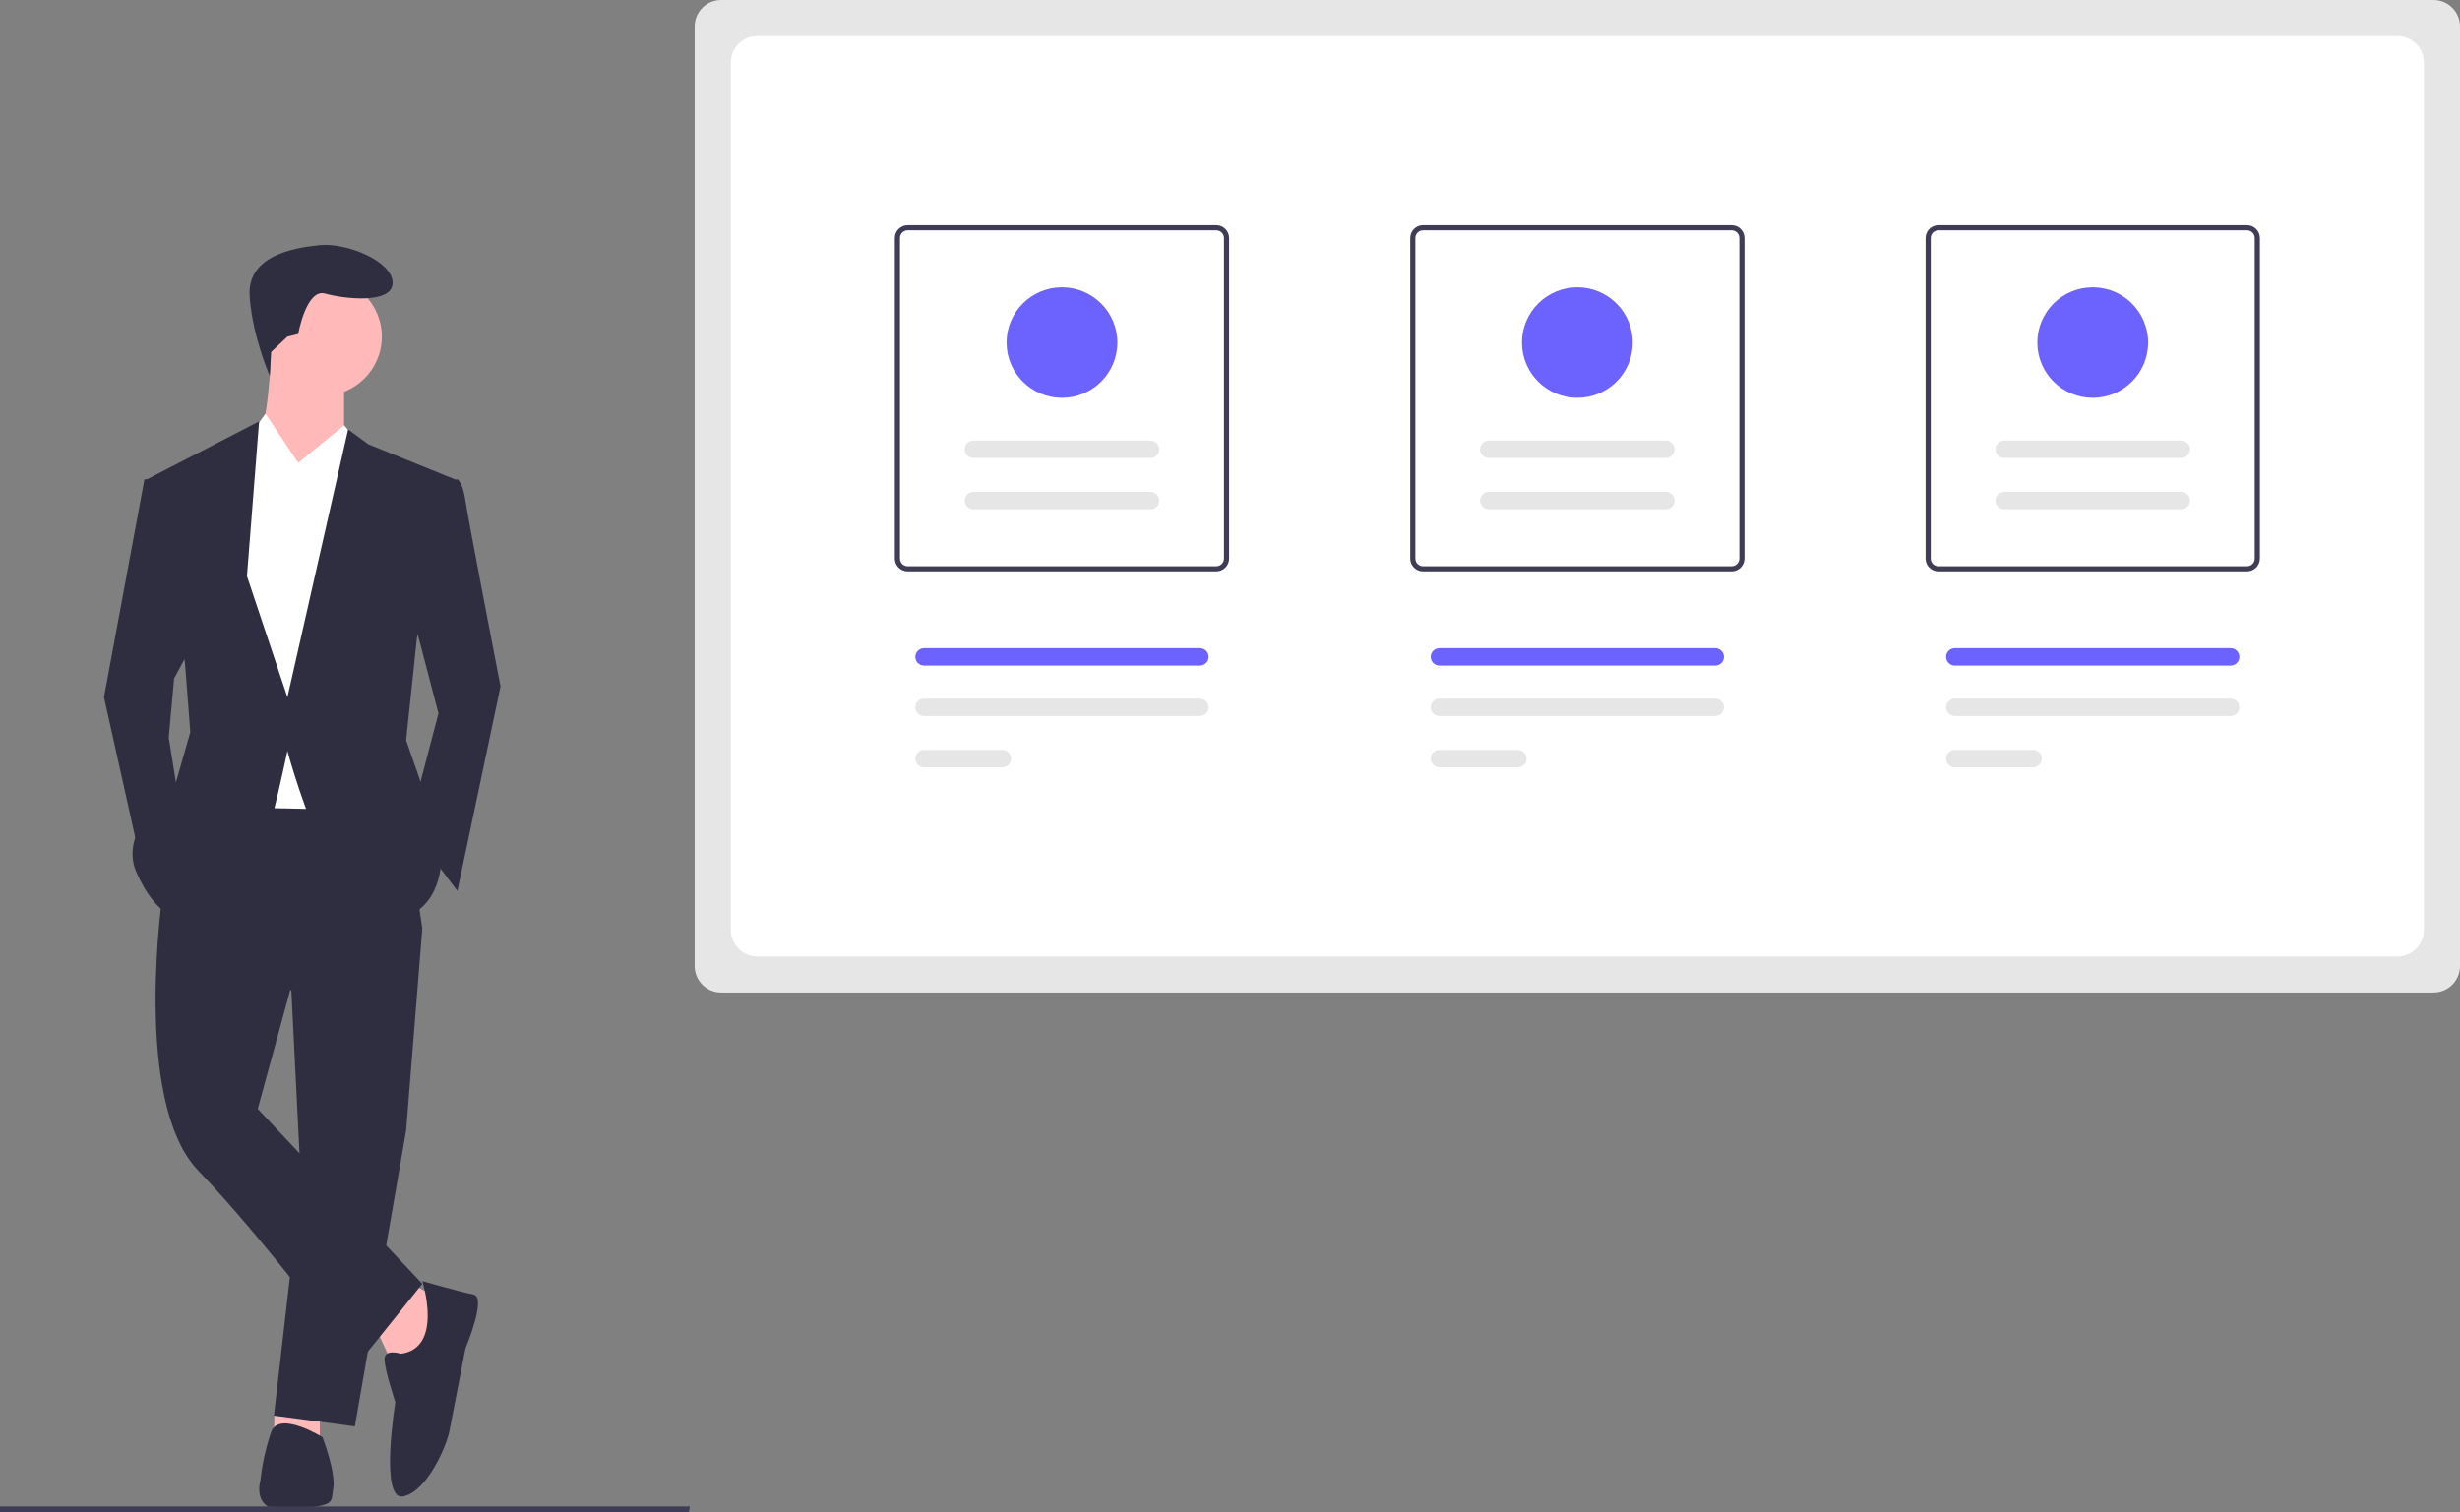 <svg width="688" height="423" viewBox="0 0 688 423" fill="none" xmlns="http://www.w3.org/2000/svg">
<rect x="0" y="0" width="688" height="423" fill="#808080" stroke="none"/>
<g clip-path="url(#clip0)">
<path d="M680.591 277.658H201.696C199.732 277.656 197.849 276.876 196.46 275.491C195.071 274.105 194.29 272.226 194.287 270.266V7.392C194.29 5.432 195.071 3.553 196.46 2.167C197.849 0.782 199.732 0.002 201.696 0H680.591C682.555 0.002 684.439 0.782 685.828 2.167C687.217 3.553 687.998 5.432 688 7.392V270.266C687.998 272.226 687.217 274.105 685.828 275.491C684.439 276.876 682.555 277.656 680.591 277.658Z" fill="#E6E6E6"/>
<path d="M670.488 267.578H211.8C209.835 267.576 207.952 266.797 206.563 265.411C205.174 264.025 204.393 262.146 204.391 260.186V17.472C204.393 15.512 205.174 13.633 206.563 12.247C207.952 10.861 209.835 10.082 211.8 10.08H670.488C672.452 10.082 674.335 10.861 675.724 12.247C677.113 13.633 677.895 15.512 677.897 17.472V260.186C677.895 262.146 677.113 264.025 675.724 265.411C674.335 266.797 672.452 267.576 670.488 267.578Z" fill="white"/>
<path d="M340.151 159.839H253.856C252.903 159.838 251.989 159.46 251.315 158.787C250.641 158.115 250.262 157.203 250.261 156.252V66.588C250.262 65.636 250.641 64.725 251.315 64.052C251.989 63.38 252.903 63.001 253.856 63H340.151C341.104 63.001 342.018 63.38 342.692 64.052C343.367 64.725 343.746 65.636 343.747 66.588V156.252C343.746 157.203 343.367 158.115 342.692 158.787C342.018 159.46 341.104 159.838 340.151 159.839ZM253.856 64.435C253.284 64.436 252.736 64.663 252.332 65.066C251.927 65.47 251.7 66.017 251.699 66.588V156.252C251.7 156.822 251.927 157.37 252.332 157.773C252.736 158.177 253.284 158.404 253.856 158.404H340.151C340.723 158.404 341.272 158.177 341.676 157.773C342.08 157.37 342.308 156.822 342.309 156.252V66.588C342.308 66.017 342.08 65.47 341.676 65.066C341.272 64.663 340.723 64.436 340.151 64.435H253.856Z" fill="#3F3D56"/>
<path d="M484.291 159.839H397.996C397.043 159.838 396.129 159.46 395.455 158.787C394.781 158.115 394.402 157.203 394.401 156.252V66.588C394.402 65.636 394.781 64.725 395.455 64.052C396.129 63.38 397.043 63.001 397.996 63H484.291C485.244 63.001 486.158 63.38 486.832 64.052C487.506 64.725 487.886 65.636 487.887 66.588V156.252C487.886 157.203 487.506 158.115 486.832 158.787C486.158 159.46 485.244 159.838 484.291 159.839ZM397.996 64.435C397.424 64.436 396.876 64.663 396.471 65.066C396.067 65.47 395.839 66.017 395.839 66.588V156.252C395.839 156.822 396.067 157.37 396.471 157.773C396.876 158.177 397.424 158.404 397.996 158.404H484.291C484.863 158.404 485.411 158.177 485.816 157.773C486.22 157.37 486.448 156.822 486.448 156.252V66.588C486.448 66.017 486.22 65.47 485.816 65.066C485.411 64.663 484.863 64.436 484.291 64.435H397.996Z" fill="#3F3D56"/>
<path d="M628.431 159.839H542.136C541.183 159.838 540.269 159.46 539.595 158.787C538.921 158.115 538.542 157.203 538.541 156.252V66.588C538.542 65.636 538.921 64.725 539.595 64.052C540.269 63.38 541.183 63.001 542.136 63H628.431C629.384 63.001 630.298 63.38 630.972 64.052C631.646 64.725 632.025 65.636 632.027 66.588V156.252C632.025 157.203 631.646 158.115 630.972 158.787C630.298 159.46 629.384 159.838 628.431 159.839ZM542.136 64.435C541.564 64.436 541.016 64.663 540.611 65.066C540.207 65.47 539.979 66.017 539.979 66.588V156.252C539.979 156.822 540.207 157.37 540.611 157.773C541.016 158.177 541.564 158.404 542.136 158.404H628.431C629.003 158.404 629.551 158.177 629.956 157.773C630.36 157.37 630.588 156.822 630.588 156.252V66.588C630.588 66.017 630.36 65.47 629.956 65.066C629.551 64.663 629.003 64.436 628.431 64.435H542.136Z" fill="#3F3D56"/>
<path d="M280.34 214.658C280.661 214.658 280.979 214.596 281.276 214.474C281.572 214.352 281.842 214.172 282.069 213.946C282.296 213.72 282.476 213.451 282.599 213.155C282.722 212.86 282.785 212.543 282.785 212.222C282.785 211.902 282.722 211.585 282.599 211.289C282.476 210.994 282.296 210.725 282.069 210.499C281.842 210.273 281.572 210.093 281.276 209.971C280.979 209.849 280.661 209.786 280.34 209.787H258.436C257.789 209.787 257.168 210.044 256.71 210.5C256.252 210.957 255.995 211.577 255.995 212.222C255.995 212.868 256.252 213.488 256.71 213.945C257.168 214.401 257.789 214.658 258.436 214.658H280.34Z" fill="#E6E6E6"/>
<path d="M335.571 200.309C336.219 200.309 336.84 200.052 337.297 199.595C337.755 199.139 338.012 198.519 338.012 197.873C338.012 197.227 337.755 196.608 337.297 196.151C336.84 195.694 336.219 195.438 335.571 195.438H258.436C257.789 195.438 257.168 195.694 256.71 196.151C256.252 196.608 255.995 197.227 255.995 197.873C255.995 198.519 256.252 199.139 256.71 199.595C257.168 200.052 257.789 200.309 258.436 200.309H335.571Z" fill="#E6E6E6"/>
<path d="M424.48 214.658C425.127 214.657 425.747 214.4 426.203 213.943C426.66 213.486 426.917 212.868 426.917 212.222C426.917 211.577 426.66 210.958 426.203 210.502C425.747 210.045 425.127 209.788 424.48 209.787H402.576C401.929 209.787 401.308 210.044 400.85 210.5C400.392 210.957 400.135 211.577 400.135 212.222C400.135 212.868 400.392 213.488 400.85 213.945C401.308 214.401 401.929 214.658 402.576 214.658H424.48Z" fill="#E6E6E6"/>
<path d="M479.711 200.309C480.359 200.309 480.979 200.052 481.437 199.595C481.895 199.139 482.152 198.519 482.152 197.873C482.152 197.227 481.895 196.608 481.437 196.151C480.979 195.694 480.359 195.438 479.711 195.438H402.576C401.929 195.438 401.308 195.694 400.85 196.151C400.392 196.608 400.135 197.227 400.135 197.873C400.135 198.519 400.392 199.139 400.85 199.595C401.308 200.052 401.929 200.309 402.576 200.309H479.711Z" fill="#E6E6E6"/>
<path d="M568.62 214.658C569.267 214.657 569.886 214.4 570.343 213.943C570.8 213.486 571.057 212.868 571.057 212.222C571.057 211.577 570.8 210.958 570.343 210.502C569.886 210.045 569.267 209.788 568.62 209.787H546.716C546.395 209.786 546.077 209.849 545.781 209.971C545.484 210.093 545.214 210.273 544.987 210.499C544.76 210.725 544.58 210.994 544.457 211.289C544.334 211.585 544.271 211.902 544.271 212.222C544.271 212.543 544.334 212.86 544.457 213.155C544.58 213.451 544.76 213.72 544.987 213.946C545.214 214.172 545.484 214.352 545.781 214.474C546.077 214.596 546.395 214.658 546.716 214.658H568.62Z" fill="#E6E6E6"/>
<path d="M623.851 200.309C624.498 200.309 625.119 200.052 625.577 199.595C626.035 199.139 626.292 198.519 626.292 197.873C626.292 197.227 626.035 196.608 625.577 196.151C625.119 195.694 624.498 195.438 623.851 195.438H546.716C546.069 195.438 545.448 195.694 544.99 196.151C544.532 196.608 544.275 197.227 544.275 197.873C544.275 198.519 544.532 199.139 544.99 199.595C545.448 200.052 546.069 200.309 546.716 200.309H623.851Z" fill="#E6E6E6"/>
<path d="M335.571 186.197C335.892 186.198 336.21 186.135 336.507 186.013C336.803 185.891 337.073 185.711 337.3 185.485C337.527 185.259 337.707 184.99 337.83 184.695C337.953 184.399 338.017 184.082 338.017 183.762C338.017 183.441 337.953 183.124 337.83 182.829C337.707 182.533 337.527 182.264 337.3 182.038C337.073 181.812 336.803 181.632 336.507 181.51C336.21 181.388 335.892 181.326 335.571 181.326H258.436C257.789 181.326 257.168 181.583 256.71 182.039C256.252 182.496 255.995 183.116 255.995 183.762C255.995 184.407 256.252 185.027 256.71 185.484C257.168 185.94 257.789 186.197 258.436 186.197H335.571Z" fill="#6C63FF"/>
<path d="M479.711 186.197C480.358 186.196 480.978 185.939 481.435 185.482C481.891 185.026 482.148 184.407 482.148 183.762C482.148 183.116 481.891 182.498 481.435 182.041C480.978 181.584 480.358 181.327 479.711 181.326H402.576C401.929 181.326 401.308 181.583 400.85 182.039C400.392 182.496 400.135 183.116 400.135 183.762C400.135 184.407 400.392 185.027 400.85 185.484C401.308 185.94 401.929 186.197 402.576 186.197H479.711Z" fill="#6C63FF"/>
<path d="M623.851 186.197C624.499 186.197 625.119 185.94 625.577 185.484C626.035 185.027 626.292 184.407 626.292 183.762C626.292 183.116 626.035 182.496 625.577 182.039C625.119 181.583 624.499 181.326 623.851 181.326H546.716C546.395 181.326 546.077 181.388 545.781 181.51C545.484 181.632 545.214 181.812 544.987 182.038C544.76 182.264 544.58 182.533 544.457 182.829C544.334 183.124 544.271 183.441 544.271 183.762C544.271 184.082 544.334 184.399 544.457 184.695C544.58 184.99 544.76 185.259 544.987 185.485C545.214 185.711 545.484 185.891 545.781 186.013C546.077 186.135 546.395 186.198 546.716 186.197H623.851Z" fill="#6C63FF"/>
<path d="M321.764 142.462C322.411 142.462 323.032 142.205 323.49 141.749C323.947 141.292 324.205 140.672 324.205 140.027C324.205 139.381 323.947 138.761 323.49 138.304C323.032 137.848 322.411 137.591 321.764 137.591H272.244C271.597 137.591 270.976 137.848 270.518 138.304C270.06 138.761 269.803 139.381 269.803 140.027C269.803 140.672 270.06 141.292 270.518 141.749C270.976 142.205 271.597 142.462 272.244 142.462H321.764Z" fill="#E6E6E6"/>
<path d="M321.764 128.113C322.411 128.113 323.032 127.856 323.49 127.4C323.947 126.943 324.205 126.323 324.205 125.677C324.205 125.031 323.947 124.412 323.49 123.955C323.032 123.499 322.411 123.242 321.764 123.242H272.244C271.597 123.242 270.976 123.499 270.518 123.955C270.06 124.412 269.803 125.031 269.803 125.677C269.803 126.323 270.06 126.943 270.518 127.4C270.976 127.856 271.597 128.113 272.244 128.113H321.764Z" fill="#E6E6E6"/>
<path d="M297.004 111.289C305.56 111.289 312.496 104.369 312.496 95.833C312.496 87.297 305.56 80.377 297.004 80.377C288.448 80.377 281.512 87.297 281.512 95.833C281.512 104.369 288.448 111.289 297.004 111.289Z" fill="#6C63FF"/>
<path d="M465.903 142.462C466.551 142.462 467.172 142.205 467.63 141.749C468.087 141.292 468.345 140.672 468.345 140.027C468.345 139.381 468.087 138.761 467.63 138.304C467.172 137.848 466.551 137.591 465.903 137.591H416.384C415.737 137.591 415.116 137.848 414.658 138.304C414.2 138.761 413.943 139.381 413.943 140.027C413.943 140.672 414.2 141.292 414.658 141.749C415.116 142.205 415.737 142.462 416.384 142.462H465.903Z" fill="#E6E6E6"/>
<path d="M465.903 128.113C466.551 128.113 467.172 127.856 467.63 127.4C468.087 126.943 468.345 126.323 468.345 125.677C468.345 125.031 468.087 124.412 467.63 123.955C467.172 123.499 466.551 123.242 465.903 123.242H416.384C415.737 123.242 415.116 123.499 414.658 123.955C414.2 124.412 413.943 125.031 413.943 125.677C413.943 126.323 414.2 126.943 414.658 127.4C415.116 127.856 415.737 128.113 416.384 128.113H465.903Z" fill="#E6E6E6"/>
<path d="M441.144 111.289C449.7 111.289 456.635 104.369 456.635 95.833C456.635 87.297 449.7 80.377 441.144 80.377C432.588 80.377 425.652 87.297 425.652 95.833C425.652 104.369 432.588 111.289 441.144 111.289Z" fill="#6C63FF"/>
<path d="M610.043 142.462C610.691 142.462 611.311 142.205 611.769 141.749C612.227 141.292 612.484 140.672 612.484 140.027C612.484 139.381 612.227 138.761 611.769 138.304C611.311 137.848 610.691 137.591 610.043 137.591H560.524C559.876 137.591 559.255 137.848 558.797 138.304C558.34 138.761 558.083 139.381 558.083 140.027C558.083 140.672 558.34 141.292 558.797 141.749C559.255 142.205 559.876 142.462 560.524 142.462H610.043Z" fill="#E6E6E6"/>
<path d="M610.043 128.113C610.691 128.113 611.311 127.856 611.769 127.4C612.227 126.943 612.484 126.323 612.484 125.677C612.484 125.031 612.227 124.412 611.769 123.955C611.311 123.499 610.691 123.242 610.043 123.242H560.524C559.876 123.242 559.255 123.499 558.797 123.955C558.34 124.412 558.083 125.031 558.083 125.677C558.083 126.323 558.34 126.943 558.797 127.4C559.255 127.856 559.876 128.113 560.524 128.113H610.043Z" fill="#E6E6E6"/>
<path d="M585.284 111.289C593.839 111.289 600.775 104.369 600.775 95.833C600.775 87.297 593.839 80.377 585.284 80.377C576.728 80.377 569.792 87.297 569.792 95.833C569.792 104.369 576.728 111.289 585.284 111.289Z" fill="#6C63FF"/>
<path d="M115.091 359.141L123.39 363.657L118.109 380.971L109.81 381.724L105.282 371.938L115.091 359.141Z" fill="#FFB9B9"/>
<path d="M89.438 393.768V402.047L76.612 401.295L76.79 394.475L89.438 393.768Z" fill="#FFB9B9"/>
<path d="M118.109 259.778L113.582 316.235L99.246 399.036L76.612 396.025L84.156 330.536L81.138 270.317L118.109 259.778Z" fill="#2F2E41"/>
<path d="M57.749 217.625L112.073 218.377L118.109 259.778L81.138 277.092L72.085 310.212L118.109 359.141L100.001 381.723C100.001 381.723 74.348 347.097 55.486 327.526C36.623 307.954 45.677 248.487 45.677 248.487L57.749 217.625Z" fill="#2F2E41"/>
<path d="M90.192 110.734C99.36 110.734 106.791 103.32 106.791 94.174C106.791 85.028 99.36 77.614 90.192 77.614C81.025 77.614 73.594 85.028 73.594 94.174C73.594 103.32 81.025 110.734 90.192 110.734Z" fill="#FFB9B9"/>
<path d="M96.228 105.465V122.026L84.911 140.091C84.911 140.091 67.558 127.295 71.33 124.284C75.103 121.273 75.857 97.938 75.857 97.938L96.228 105.465Z" fill="#FFB9B9"/>
<path d="M96.228 119.015L107.546 132.564L103.019 226.657L67.558 225.905L61.522 143.856L69.066 122.778L74.242 115.753L83.402 129.553L96.228 119.015Z" fill="white"/>
<path d="M114.336 167.943L122.636 199.559L114.336 231.174L127.917 249.24L139.989 192.031C139.989 192.031 130.935 145.361 130.181 140.092C129.426 134.822 127.917 134.069 127.917 134.069L121.881 134.822L114.336 167.943Z" fill="#2F2E41"/>
<path d="M53.977 179.987L48.696 189.773L47.186 206.333L50.204 225.152L39.642 242.465L29.079 195.042L40.396 134.069H44.923L53.977 179.987Z" fill="#2F2E41"/>
<path d="M118.109 358.388C118.109 358.388 128.672 361.399 132.444 362.152C136.217 362.905 130.181 377.207 130.181 377.207C130.181 377.207 126.408 396.778 125.654 400.542C124.899 404.306 119.618 417.102 112.827 418.608C106.037 420.113 110.564 392.262 110.564 392.262C110.564 392.262 107.546 383.229 107.546 380.218C107.546 377.207 112.073 378.712 112.073 378.712C124.145 377.207 118.109 358.388 118.109 358.388Z" fill="#2F2E41"/>
<path d="M93.21 416.35C92.456 420.866 93.965 420.866 81.893 422.372C69.821 423.877 72.839 414.091 72.839 414.091C73.344 409.478 74.356 404.934 75.857 400.542C78.121 394.52 90.192 402.048 90.192 402.048C90.192 402.048 93.965 411.833 93.21 416.35Z" fill="#2F2E41"/>
<path d="M75.837 98.463L75.444 105.158C75.444 105.158 70.576 94.174 69.821 82.883C69.067 71.591 81.893 69.333 89.438 68.581C96.983 67.828 109.809 73.097 109.809 79.119C109.809 85.141 96.228 83.635 90.947 82.13C85.665 80.624 83.402 93.421 83.402 93.421L80.384 94.174L75.837 98.463Z" fill="#2F2E41"/>
<path d="M100.682 124.346L96.228 119.015L83.402 129.553L96.228 138.586L100.682 124.346Z" fill="white"/>
<path d="M69.066 122.779L74.348 116.004L83.402 129.553L72.084 137.834L69.066 122.779Z" fill="white"/>
<path d="M116.6 178.482L113.582 207.086L119.618 224.399L123.39 240.96C123.39 240.96 123.39 256.767 108.3 257.52C93.21 258.273 80.384 210.097 80.384 210.097C80.384 210.097 78.121 220.635 76.612 226.657C75.103 232.679 49.45 256.767 49.45 256.767C49.45 256.767 43.414 256.015 38.132 243.971C32.851 231.927 48.695 220.635 48.695 220.635L53.222 204.828L51.713 185.256L41.15 134.07L72.462 117.885L69.067 161.168L80.384 195.042L97.36 120.144L103.019 124.284L127.163 134.07L116.6 178.482Z" fill="#2F2E41"/>
<path d="M192.681 423H0V421.429H192.967L192.681 423Z" fill="#3F3D56"/>
</g>
<defs>
<clipPath id="clip0">
<rect width="688" height="423" fill="white"/>
</clipPath>
</defs>
</svg>
